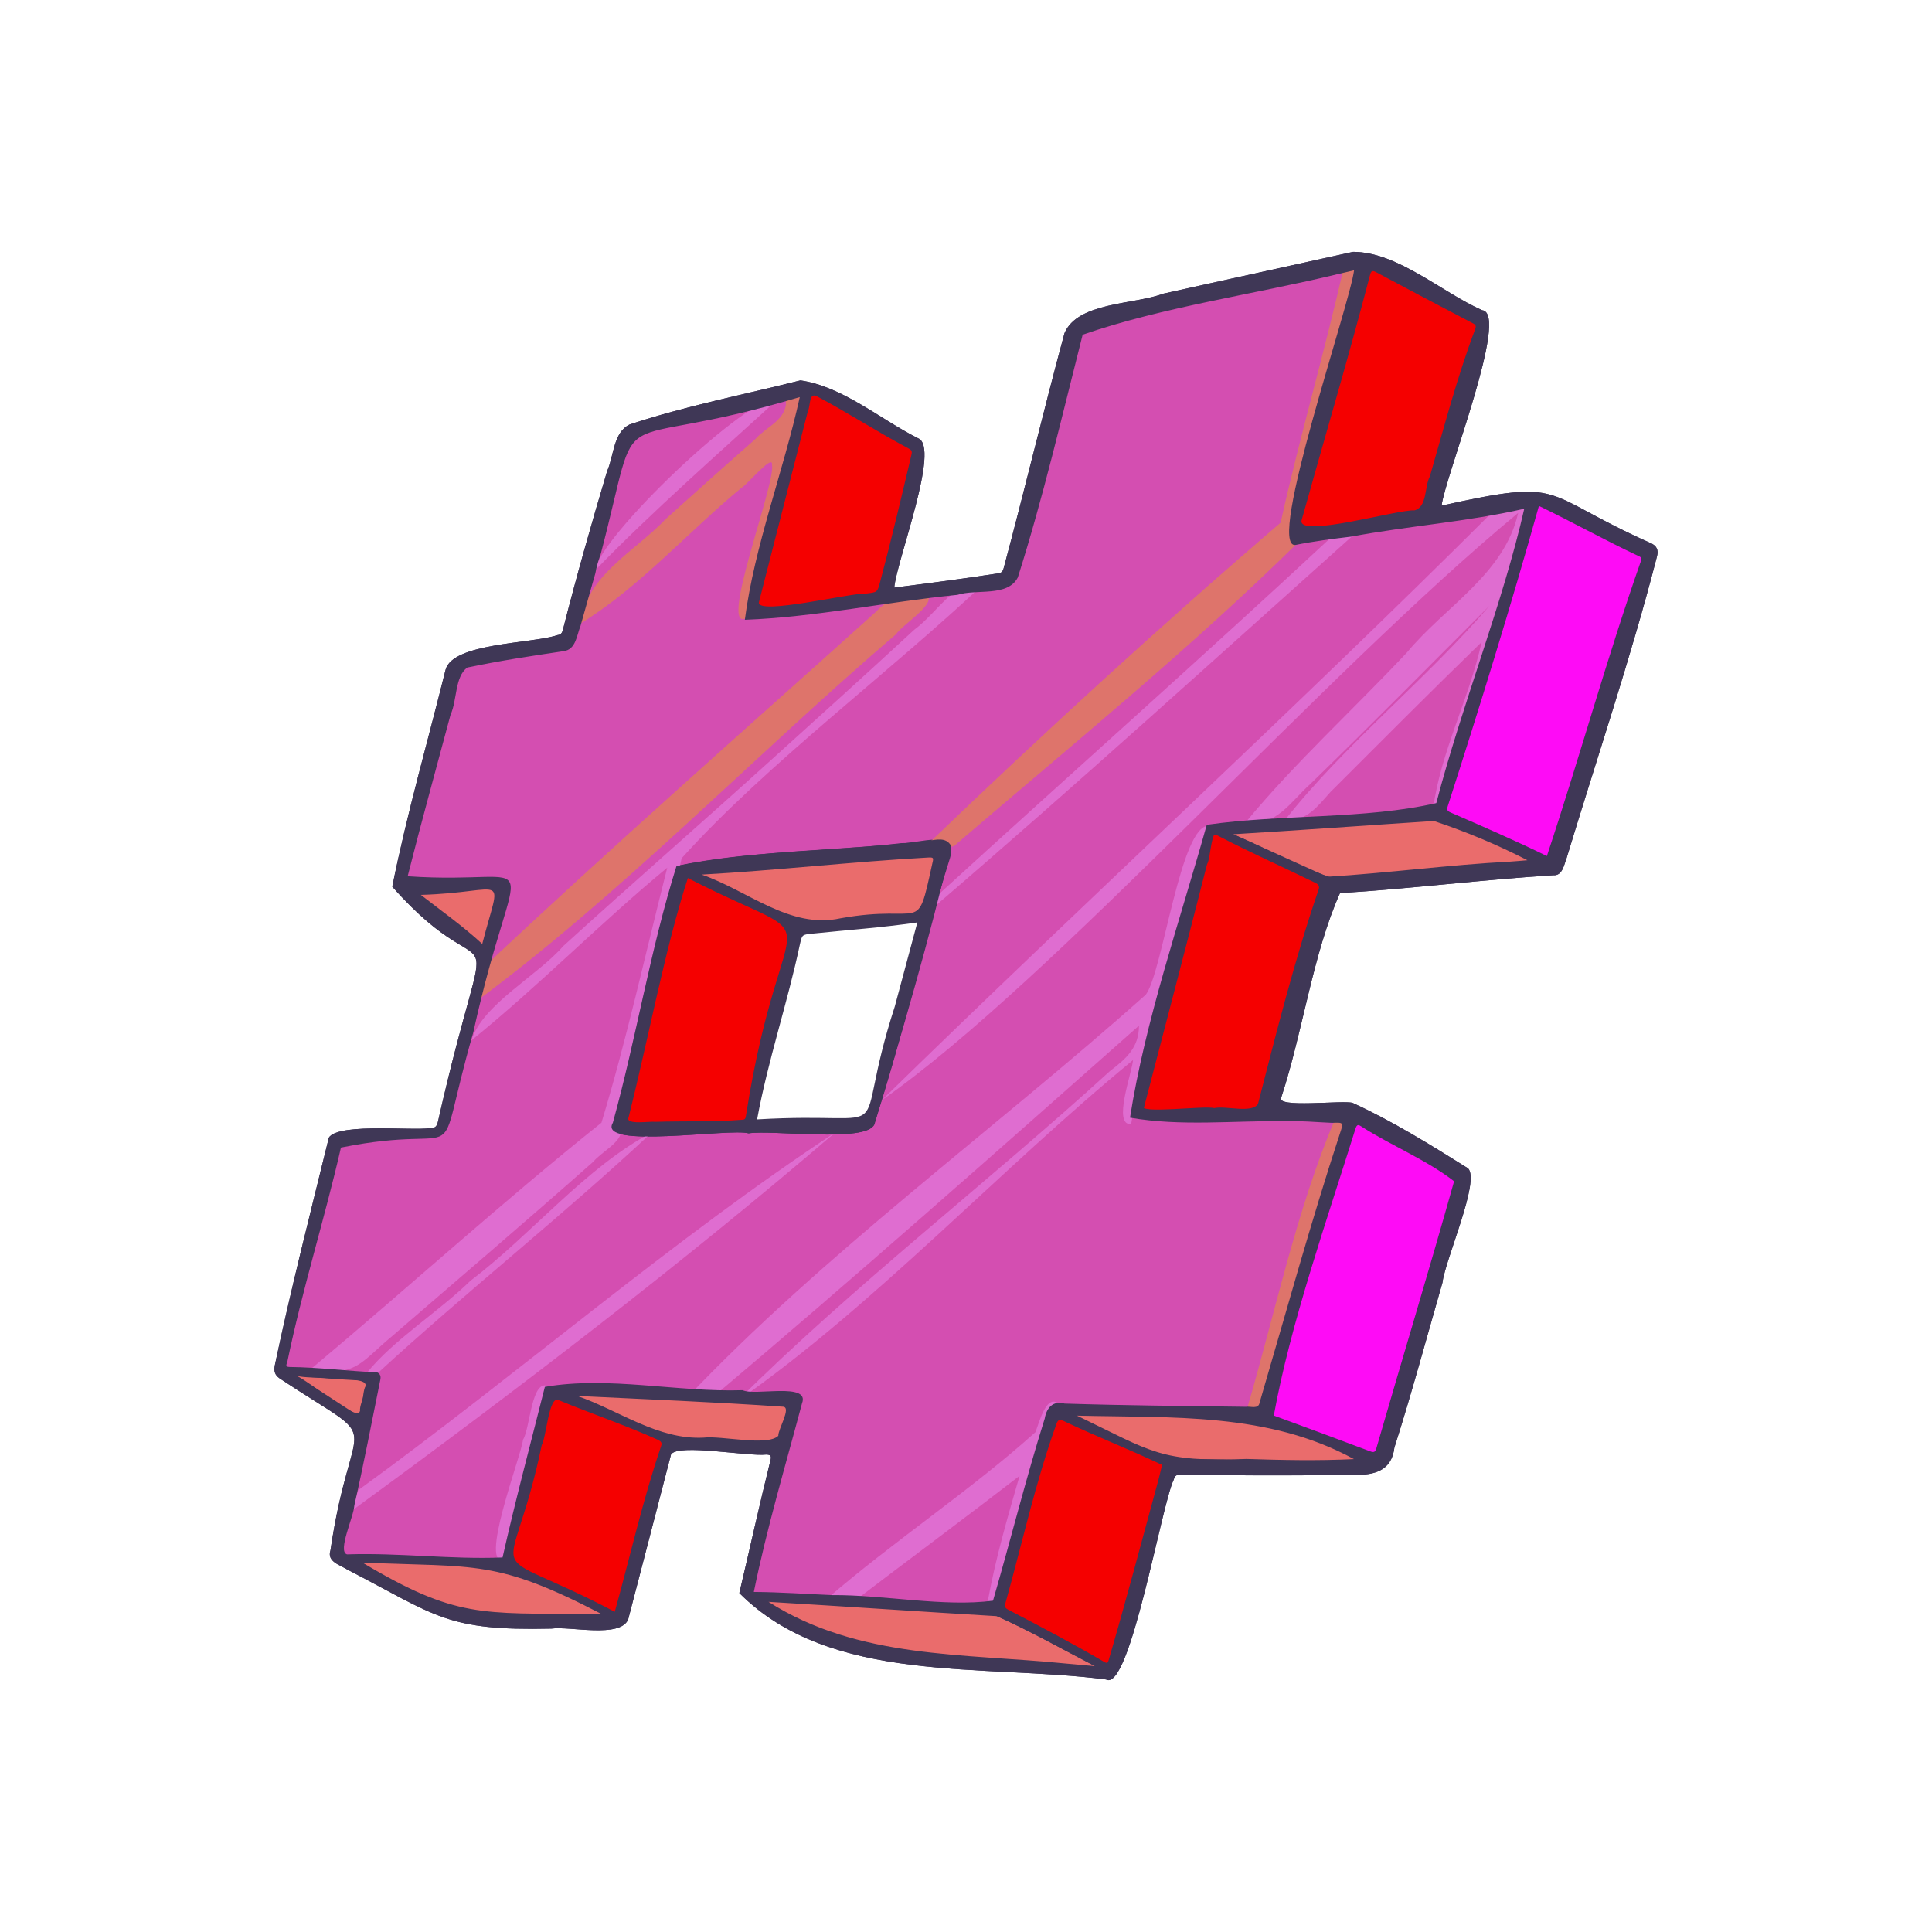 <svg viewBox="0 0 500 500" enable-background="new 0 0 500 500" id="Layer_1" version="1.1" xml:space="preserve" xmlns="http://www.w3.org/2000/svg" xmlns:xlink="http://www.w3.org/1999/xlink" fill="#000000"><g id="SVGRepo_bgCarrier" stroke-width="0"></g><g id="SVGRepo_tracerCarrier" stroke-linecap="round" stroke-linejoin="round"></g><g id="SVGRepo_iconCarrier"> <g> <path d="M427.128,140.521c-29.083-12.961-21.265-16.899-54.039-9.671c0.837-7.367,17.756-49.81,10.48-50.571 c-10.472-4.658-21.921-15.084-33.388-15.099c-16.38,3.639-32.781,7.177-49.156,10.829c-7.518,2.847-22.145,2.144-25.542,10.235 c-5.469,20.215-10.311,40.591-15.742,60.814c-0.237,0.881-0.59,1.238-1.496,1.343c-8.951,1.377-17.696,2.519-26.807,3.665 c0.603-6.959,12.058-36.449,6.129-38.651c-9.87-4.984-19.476-13.368-30.408-14.967c-14.764,3.713-29.732,6.621-44.222,11.418 c-4.242,2.06-4.05,8.155-5.809,12.046c-4.07,13.639-7.956,27.33-11.463,41.125c-0.212,0.835-0.56,1.22-1.4,1.329 c-6.734,2.263-27.164,1.974-28.96,9.011c-4.641,18.686-9.987,37.205-13.783,56.091c27.498,31.091,26.042-2.102,11.823,60.81 c-0.324,1.354-0.764,1.675-2.076,1.682c-4.702,0.776-26.697-1.702-26.386,3.387c-4.738,19.32-9.681,38.608-13.77,58.073 c-0.242,1.4-0.052,2.396,1.286,3.332c28.318,18.728,18.676,6.637,13.13,44.471c-0.975,2.935,2.406,3.751,4.362,4.98 c23.222,12.018,25.634,15.896,52.788,15.279c4.832-0.668,17.727,2.557,19.883-2.343c3.701-14.247,7.43-28.487,11.105-42.74 c1.929-2.855,19.852,0.593,24.674,0.039c1.058,0.052,1.359,0.31,1.065,1.462c-2.838,11.422-5.351,22.924-8.064,34.376 c23.734,23.805,63.189,18.242,94.904,22.369c6.14,3.455,14.345-45.23,17.513-51.693c0.308-1.158,0.837-1.331,1.885-1.312 c12.617,0.222,25.237,0.219,37.855,0.143c6.715-0.473,16.262,1.995,17.37-7.131c4.51-14.133,8.339-28.465,12.446-42.716 c0.721-5.995,9.787-26.227,6.637-29.557c-9.637-6.048-19.613-12.252-29.879-16.944c-2.421-0.789-20.319,1.489-18.455-1.496 c5.604-17.102,8.135-37.062,15.174-52.797c18.431-1.154,36.765-3.476,55.191-4.633c2.373,0.204,2.775-2.667,3.443-4.391 c7.866-26.021,16.629-51.773,23.402-78.122C429.267,142.289,428.745,141.219,427.128,140.521z M225.782,291.627h-31.677 l11.685-52.904l33.499-0.558L225.782,291.627z" fill="#3F3756"></path> <path d="M371.855,210.561l25.25-81.772l-62.375,9.556l18.375-71.125l-74.667,16.542l-18.053,66l-66.091,8.667 l14.811-58.333l-47.167,11.667l-15.333,54.249l-29.167,5.751L103.73,229.22l27.375-1l-17.375,65.187l-27.375,1.188l-14.25,60.473 l24.625,1.527l-9.875,46.779l44.155,1.596l11.72-45.875l63.125,2.882l-12.75,50.829l64.75,3.664l15.713-52.332l52.871,2.218 l23.867-79.198l-56.534,0.938l19.333-74L371.855,210.561z M245.843,222.116c-7.147,22.764-12.168,46.279-19.646,68.916 c-2.055,4.733-26.389,1.311-32.519,2.27c-4.927-1.389-39.166,4.208-35.171-2.739c6.069-21.992,9.656-44.696,16.47-66.437 c19.08-4.03,38.986-3.647,58.368-5.929C237.471,218.404,248.229,214.282,245.843,222.116z" fill="#d44eb1"></path> <path d="M400.349,222.985c-8.476-4.143-17.109-7.894-25.757-11.651c-0.91-0.396-0.99-0.785-0.698-1.695 c8.518-26.471,16.914-53.689,24.33-80.152c8.686,4.18,17.638,9.17,26.501,13.332c0.573,0.281,1.08,0.429,0.767,1.304 C416.373,170.08,408.991,196.976,400.349,222.985z" fill="#fe0bf6"></path> <path d="M377.177,303.745c-5.654,20.249-11.779,40.393-17.62,60.592c-1.378,2.319-2.08,12.66-4.861,11.836 c-8.609-3.238-17.228-6.448-25.866-9.603c-2.173-1.633,3.688-13.932,3.975-17.395c6.115-19.882,10.819-40.226,17.999-59.761 c0.437-1.168,0.958-0.681,1.559-0.338C360.334,294.173,370.011,298.123,377.177,303.745z" fill="#fe0bf6"></path> <path d="M314.844,287.919c-2.57-0.753-20.476,1.679-18.955-0.645c5.5-21.208,11.11-42.386,16.501-63.621 c1.074-1.828,0.867-9.496,3.387-8.533c8.543,4.459,17.366,8.342,26.013,12.587c2.975,0.478-5.725,19.919-5.832,23.834 c-3.337,11.713-6.54,23.463-9.44,35.292c-1.552,2.531-8.661,0.404-11.675,1.074C314.844,287.912,314.844,287.916,314.844,287.919z" fill="#f50000"></path> <path d="M337.554,137.876c-2.612-0.766-1.128-4.268-0.523-6.076c6.189-20.479,11.777-41.13,17.347-61.785 c0.274-1.033,0.532-1.374,1.645-0.779c8.654,4.623,17.337,9.195,26.03,13.745c0.79,0.413,0.808,0.838,0.537,1.556 c-5.687,15.341-9.745,31.192-14.225,46.905c-0.29,1.167-0.963,1.521-2.057,1.694C356.679,134.742,347.18,136.102,337.554,137.876z" fill="#f50000"></path> <path d="M228.157,284.773c52.259-51.105,106.282-100.59,158.006-152.191c3.471-0.685,6.945-1.359,10.412-2.067 c1.358-0.181,0.154,2.012,0.103,2.703c-8.45,24.718-15.763,49.801-23.266,74.818c-0.444,1.503-1.568,0.905-2.489,1.008 c1.982-14.589,9.304-28.23,12.515-42.868c-13.124,12.753-26.12,25.809-39.1,38.78c-3.246,3.578-6.239,7.857-11.666,7.121 c15.289-19.388,36.353-36.138,52.809-55.322c-15.404,15.403-30.702,30.927-46.329,46.108c-5.056,4.499-8.995,11.356-16.708,9.873 c12.706-15.371,27.916-29.205,41.651-43.852c9.904-11.947,25.252-20.333,28.8-36.139 C342.314,174.536,272.691,253.605,228.157,284.773z" fill="#df6dd0"></path> <path d="M301.515,378.368c-4.536,17.605-9.344,35.038-14.37,52.498c-0.226,0.802-0.521,0.795-1.148,0.427 c-8.48-4.965-17.174-9.537-25.886-14.074c-0.703-0.366-0.933-0.762-0.714-1.563c4.542-16.137,8.08-32.62,13.782-48.386 c0.335-0.919,0.765-1.216,1.795-0.746C283.672,370.674,292.965,374.274,301.515,378.368z" fill="#f50000"></path> <path d="M196.744,158.415c-1.051,0.134-1.229-0.393-1.002-1.275c4.693-18.325,9.4-36.649,14.083-54.975 c0.204-0.93,0.605-0.917,1.387-0.561c8.38,4.385,16.3,9.59,24.675,14.029c0.685,0.384,1.187,0.602,0.932,1.679 c-2.711,11.457-5.411,22.917-8.445,34.295c-0.764,2.866-0.768,2.769-3.756,3.139C215.341,156.059,206.065,157.404,196.744,158.415z " fill="#f50000"></path> <path d="M177.434,362.117c35.552-37.551,79.951-69.794,119.108-104.707c4.399-5.911,9.062-44.638,16.416-43.65 c-7.02,25.066-16.249,51.673-20.215,77.131c-4.921,0.549,0.257-13.414,0.484-16.552c-34.507,28.348-66.746,63.372-102.501,88.336 c29.653-29.539,65.191-56.878,96.556-85.511c4.139-3.157,7.494-6.046,7.48-11.725c-36.846,32.618-73.624,65.253-111.237,96.95 C181.493,362.326,179.448,362.555,177.434,362.117z" fill="#df6dd0"></path> <path d="M159.338,418.428c-8.833-4.455-17.728-8.682-26.627-12.988c-0.739-0.356-1.201-0.636-0.875-1.671 c4.165-13.607,7.267-27.505,10.925-41.253c0.237-0.983,0.59-1.042,1.401-0.722c8.891,3.688,18.056,6.754,26.813,10.72 c0.703,0.389,1.079,0.729,0.749,1.637C166.773,388.71,163.474,403.564,159.338,418.428z" fill="#f50000"></path> <path d="M80.511,354.264c25.101-20.992,49.534-43.263,75.145-63.715c6.394-21.024,11.516-44.284,17.025-65.987 c-16.98,13.991-33.262,30.613-50.664,44.668c2.826-9.279,17.119-16.734,23.74-24.376c17.774-16.161,35.883-31.949,53.695-48.066 c12.421-11.22,24.837-22.443,37.135-33.798c6.198-4.572,10.632-13.307,19.09-12.937c-25.348,23.993-57.026,47.399-79.266,72.06 c-4.95,23.072-13.27,47.383-15.806,70.317c0.715,2.887-5.249,5.896-7.012,8.179c-17.241,15.253-34.742,30.206-52.175,45.238 C93.304,352.589,92.113,356.538,80.511,354.264z" fill="#df6dd0"></path> <path d="M124.258,251.221c33.581-31.664,68.268-62.133,102.563-93.011c3.322-3.929,8.534-3.516,13.24-4.035 c2.019,2.268-6.72,7.662-8.128,9.925c-36.665,31.363-71.298,67.605-109.965,95.991C122.597,257.1,123.376,254.147,124.258,251.221z " fill="#DE746B"></path> <path d="M240.91,217.699c29.43-28.24,59.584-55.89,90.513-82.436c4.843-21.886,11.478-44.422,16.466-66.648 c1.208-0.278,2.416-0.557,3.863-0.891c-5.954,22.97-13.034,45.648-17.628,68.928c-0.302,2.167,0.289,3.126,2.142,3.402 c-27.896,27.562-59.322,53.102-89.26,78.803C246.216,219.782,241,217.8,240.91,217.699z" fill="#DE746B"></path> <path d="M318.528,215.683c18.384-1.098,36.549-2.441,54.88-3.631c8.68,2.869,17.418,6.518,25.597,10.74 c-17.837,1.343-35.594,2.652-53.361,4.665C336.392,224.627,327.606,219.353,318.528,215.683z" fill="#ea6c6c"></path> <path d="M194.105,413.988c21.203,1.259,42.037,2.707,63.194,3.958c9.208,4.09,18.191,9.193,27.174,13.835 C253.54,428.061,221.487,431.178,194.105,413.988z" fill="#ea6c6c"></path> <path d="M193.457,159.76c-8.106,5.151,7.426-34.762,6.334-39.445c0.371-3.097-6.644,5.376-7.878,5.906 c-13.934,11.501-26.437,25.807-41.748,35.184c1.608-12.614,14.066-18.573,22.157-27.126c7.678-6.895,15.357-13.788,23.114-20.594 c2.61-3.024,7.341-4.646,7.962-8.933c-0.321-2.836,2.098-3.252,4.528-3.641C203.627,120.669,195.978,140.259,193.457,159.76z" fill="#DE746B"></path> <path d="M92.699,385.663c41.385-30.036,81.346-64.897,123.469-92.599c-39.164,33.618-83.358,67.437-124.639,97.555 C91.804,388.939,92.143,387.276,92.699,385.663z" fill="#df6dd0"></path> <path d="M352.305,377.903c-16.269,0.851-32.554-0.47-48.807-0.298c-9.438-1.769-17.619-8.107-26.666-11.537 C302.756,366.7,328.911,365.117,352.305,377.903z" fill="#ea6c6c"></path> <path d="M256.163,416.563c-0.933-0.707-0.633-1.752-0.454-2.555c2-10.902,5.059-21.394,8.157-32.07 c-14.304,11.037-28.79,21.776-43.134,32.701c-1.865-0.096-3.73-0.192-5.595-0.287c-0.314-0.351-0.81-0.07-1.324-0.426 c17.339-15.024,37.536-28.327,54.155-43.281c1.018-2.508,2.934-10.695,6.53-6.926c-5.168,1.077-8.279,24.45-10.826,30.192 c-2.037,7.266-4.092,14.527-6.112,21.798C257.338,416.509,256.929,416.766,256.163,416.563z" fill="#df6dd0"></path> <path d="M91.529,403.997c32.186,1.483,35.854-1.134,65.583,14.119C129.429,418.05,115.876,419.499,91.529,403.997z" fill="#ea6c6c"></path> <path d="M242.83,231.543c33.938-30.998,68.372-61.518,102.016-92.812c2.021-0.4,4.047-0.766,6.11-0.876 c-35.925,32.14-72.643,65.484-108.988,96.681C241.591,233.348,241.844,232.34,242.83,231.543z" fill="#df6dd0"></path> <path d="M148.054,360.989c18.713,0.927,37.274,1.639,55.943,2.932c2.274,0.227-1.435,6.136-1.336,7.895 c-2.742,2.899-15.561-0.079-20.301,0.499C170.02,372.947,159.407,364.934,148.054,360.989z" fill="#ea6c6c"></path> <path d="M322.825,364.278c7.275-24.876,12.643-50.954,22.729-74.792c3.057-0.119,3.029-0.128,2.06,2.78 c-4.674,14.027-8.734,28.241-12.887,42.427c-2.781,9.5-5.542,19.007-8.282,28.519C326.124,365.004,324.099,364.086,322.825,364.278 z" fill="#DE746B"></path> <path d="M94.879,355.376c6.97-8.655,18.462-15.725,26.868-23.912c15.742-11.929,30.091-29.585,46.884-38.338 c-22.997,21.461-47.809,41.06-71.008,62.364C96.707,355.453,95.793,355.415,94.879,355.376z" fill="#df6dd0"></path> <path d="M202.048,102.636c-15.038,13.789-33.488,29.9-47.97,44.912C154.788,139.28,193.412,102.188,202.048,102.636 z" fill="#df6dd0"></path> <path d="M130.845,403.731c-7.487,2.735,4.174-27.225,4.505-31.132c1.879-2.889,2.148-16.086,6.639-13.799 C138.229,373.75,134.212,388.754,130.845,403.731z" fill="#df6dd0"></path> <path d="M125.244,245.423c-5.863-5.407-12.219-9.881-18.488-14.768 C133.659,229.779,130.798,223.126,125.244,245.423z" fill="#ea6c6c"></path> <path d="M76.553,355.998c5.887,0.647,11.391,0.979,16.894,1.278c2.968,0.335-0.56,5.786-0.268,7.875 C93.305,368.591,79.001,356.677,76.553,355.998z" fill="#ea6c6c"></path> <path d="M166.808,291.627c-1.198-0.797-5.196,0.97-4.896-1.286c4.352-21.394,11.023-42.341,14.833-63.804 c0.049-1.089,0.577-0.679,1.084-0.426c8.533,4.346,17.181,8.46,25.867,12.49c1.08,0.499,1.315,1.018,0.992,2.145 c-4.208,16.277-8.332,32.648-11.307,49.189c-0.057,0.523-0.211,0.908-0.807,0.961C183.994,291.635,175.411,291.03,166.808,291.627z " fill="#f50000"></path> <path d="M179.734,226.11c20.722-1.153,41.216-3.526,61.914-4.672c1.852-0.106,1.891-0.069,1.459,1.687 c-4.476,20.116-1.817,10.815-25.21,14.992C204.198,241.209,192.435,230.502,179.734,226.11z" fill="#ea6c6c"></path> <path d="M246.172,218.955c-1.362-2.484-3.956-1.546-6.106-1.366c-21.576,2.625-43.711,2.235-64.989,6.537 c-6.814,21.741-10.401,44.445-16.471,66.435c-4.119,6.94,30.424,1.357,35.171,2.741c6.271-0.961,30.257,2.472,32.52-2.268 C233.416,267.31,240.605,242.896,246.172,218.955z M193.033,288.851c-0.056,0.505-0.204,0.876-0.78,0.927 c-7.579,0.604-15.222,0.304-22.825,0.553c-1.125-0.202-7.539,0.862-6.772-1.088c5.051-20.011,9.538-44.145,15.363-62.002 C217.001,247.238,202.477,228.488,193.033,288.851z M231.568,260.481c-12.008,37.047,3.034,26.937-35.629,29.216 c2.799-15.297,7.869-30.115,11.088-45.345c0.561-2.422,0.521-2.457,3.137-2.717c9.163-0.963,18.077-1.555,27.244-2.911 C235.44,246.049,233.489,253.261,231.568,260.481z M241.268,223.536c-4.158,18.97-1.956,10.192-23.742,14.119 c-13.085,2.883-24.007-7.216-35.94-11.308c19.516-1.086,38.816-3.32,58.308-4.4C241.638,221.847,241.675,221.881,241.268,223.536z" fill="#3F3756"></path> <path d="M243.421,230.89c-0.003,0.015-0.008,0.03-0.011,0.045l0,0c0.011-0.01,0.021-0.019,0.032-0.028 C243.435,230.903,243.428,230.895,243.421,230.89z" fill="#3F3756"></path> <path d="M427.128,140.52c-29.083-12.961-21.265-16.899-54.039-9.671c0.837-7.367,17.756-49.81,10.48-50.571 c-10.472-4.658-21.921-15.084-33.388-15.099c-16.379,3.639-32.781,7.176-49.156,10.829c-7.518,2.847-22.145,2.144-25.542,10.235 c-5.469,20.215-10.31,40.591-15.742,60.814c-0.237,0.881-0.589,1.238-1.496,1.343c-8.951,1.377-17.696,2.519-26.807,3.665 c0.603-6.959,12.058-36.449,6.129-38.651c-9.87-4.984-19.476-13.368-30.408-14.967c-14.764,3.713-29.732,6.621-44.222,11.418 c-4.242,2.06-4.05,8.155-5.809,12.046c-4.07,13.639-7.956,27.329-11.463,41.125c-0.212,0.835-0.56,1.22-1.4,1.329 c-6.734,2.263-27.164,1.974-28.96,9.011c-4.641,18.686-9.987,37.205-13.783,56.091c27.498,31.091,26.042-2.102,11.822,60.81 c-0.324,1.354-0.764,1.675-2.076,1.682c-4.702,0.776-26.697-1.702-26.386,3.387c-4.737,19.32-9.681,38.608-13.77,58.073 c-0.242,1.4-0.052,2.396,1.286,3.331c28.318,18.728,18.676,6.637,13.13,44.471c-0.975,2.934,2.406,3.751,4.362,4.98 c23.222,12.018,25.634,15.896,52.787,15.279c4.832-0.668,17.727,2.557,19.883-2.343c3.701-14.248,7.43-28.487,11.105-42.74 c1.93-2.855,19.852,0.593,24.674,0.039c1.058,0.052,1.359,0.31,1.065,1.462c-2.838,11.422-5.351,22.924-8.064,34.376 c23.734,23.805,63.189,18.242,94.904,22.369c6.14,3.455,14.345-45.23,17.513-51.693c0.308-1.158,0.837-1.331,1.885-1.312 c12.617,0.222,25.237,0.219,37.855,0.143c6.715-0.473,16.262,1.995,17.37-7.131c4.51-14.133,8.339-28.465,12.446-42.716 c0.721-5.995,9.787-26.227,6.637-29.557c-9.637-6.048-19.613-12.252-29.879-16.944c-2.421-0.789-20.319,1.489-18.455-1.496 c5.604-17.102,8.135-37.062,15.174-52.797c18.431-1.154,36.765-3.476,55.191-4.633c2.373,0.204,2.776-2.667,3.443-4.391 c7.866-26.021,16.629-51.773,23.402-78.122C429.267,142.289,428.745,141.219,427.128,140.52z M354.554,71.198 c0.265-0.996,0.513-1.325,1.587-0.752c8.348,4.459,16.723,8.869,25.108,13.258c0.762,0.398,0.779,0.808,0.518,1.501 c-4.695,12.447-8.023,25.315-11.716,38.071c-1.434,2.672-0.65,7.934-3.988,8.808c-4.285-0.289-30.017,7.22-29.232,2.634 C342.721,113.591,349.016,92.467,354.554,71.198z M209.1,106.321c0.653-1.142,0.228-4.752,2.172-3.82 c8.059,4.217,15.677,9.224,23.731,13.492c0.659,0.369,1.142,0.579,0.897,1.615c-2.607,11.019-5.204,22.04-8.121,32.982 c-0.735,2.757-0.738,2.663-3.612,3.019c-3.961-0.204-28.078,5.669-27.773,2.305C200.633,139.383,204.862,122.851,209.1,106.321z M108.916,231.596c22.601-0.649,20.874-6.671,15.889,12.692C119.767,239.641,114.305,235.796,108.916,231.596z M91.726,365.754 c-5.123-3.314-9.947-6.528-15.174-9.756c3.106,1.171,19.352-0.207,18.033,2.804C93.632,360.225,94.021,367.355,91.726,365.754z M151.948,417.71c-27.275-0.302-33.825,1.212-58.159-13.318c29.581,1.258,34.656-0.818,61.916,13.33 C154.276,417.722,153.107,417.788,151.948,417.71z M171.092,374.255c-4.793,14.097-7.989,28.48-11.993,42.874 c-35.967-18.918-27.067-3.888-18.902-43.124c1.197-2.133,1.819-12.472,4.206-11.716c8.61,3.572,17.485,6.541,25.965,10.381 C171.048,373.047,171.412,373.376,171.092,374.255z M182.081,372.062c-11.757,0.604-21.874-7.032-32.692-10.792 c17.832,0.883,35.522,1.563,53.312,2.794c2.149,0.222-1.354,5.841-1.274,7.523C198.565,374.367,186.763,371.502,182.081,372.062z M275.799,430.514c-26.515-2.664-53.614-1.148-76.905-15.956c19.845,1.178,39.345,2.534,59.147,3.704 c8.618,3.828,17.025,8.605,25.433,12.949C280.707,430.959,278.253,430.732,275.799,430.514z M299.698,383.362 c-4.216,15.461-8.292,30.961-12.799,46.34c-0.217,0.773-0.502,0.766-1.106,0.412c-8.171-4.784-16.548-9.19-24.943-13.562 c-0.678-0.353-0.899-0.734-0.688-1.507c4.377-15.55,7.786-31.432,13.28-46.624c0.323-0.885,0.737-1.172,1.729-0.719 c8.383,4,17.338,7.469,25.576,11.414C300.371,380.646,300.065,382.012,299.698,383.362z M322.563,377.574 c-22.415,0.861-24.301-1.809-43.832-11.201c24.62,0.599,49.458-0.903,71.674,11.239 C341.119,378.069,331.842,377.872,322.563,377.574z M350.866,291.887c0.422-1.128,0.924-0.657,1.504-0.326 c7.694,4.92,17.032,8.731,23.948,14.156c-6.482,23.108-13.47,46.094-20.129,69.153c-0.266,0.936-0.662,1.083-1.568,0.742 c-8.307-3.124-16.624-6.222-24.961-9.267C333.988,342.473,343.331,316.061,350.866,291.887z M332.553,290.154 c4.058-0.134,8.133,0.271,12.201,0.438c3.004-0.117,2.976-0.126,2.024,2.732c-7.555,23.046-13.973,46.441-20.8,69.71 c-0.315,1.762-2.304,0.858-3.557,1.047c-15.655-0.209-31.196-0.335-46.903-0.831c-2.995-0.824-4.667,1.075-5.146,3.872 c-4.897,15.597-8.811,31.38-13.383,47.131c-12.732,1.683-28.182-1.538-41.65-1.447c0,0,0,0-0.001,0c0,0,0,0,0,0 c-6.824-0.288-13.357-0.772-20.248-0.813c3.333-16.467,8.169-32.582,12.472-48.812c2.139-5.525-12.321-1.84-15.352-3.398 c-16.902,0.56-34.593-3.715-51.202-0.86c0,0,0,0,0,0c-3.694,14.689-7.642,29.432-10.95,44.148 c-13.278,0.543-26.858-1.258-40.252-0.802c-2.566-0.722,1.847-10.026,1.867-12.574c0,0,0,0,0,0h0 c2.476-10.804,4.532-21.716,6.748-32.587c0.188-0.908,0.008-1.488-0.762-1.929c0,0,0,0,0,0c-7.603-0.341-15.157-1.319-22.786-1.402 c-1.295-0.033-0.554-0.955-0.503-1.361c3.831-18.634,9.622-36.862,13.866-55.424c34.669-6.999,23.246,8.535,34.254-29.827 c0,0,0,0,0,0c0,0,0,0,0,0c11.259-51.222,19.887-37.862-16.986-40.387c3.524-13.989,7.391-27.884,11.104-41.82 c1.716-3.693,1.07-9.845,4.328-12.196c8.235-1.735,16.549-3.001,24.87-4.232c3.253-0.389,3.428-4.064,4.421-6.514c0,0,0,0,0,0 c0.765-2.724,1.531-5.449,2.297-8.173c0,0,0,0,0,0c0.516-1.815,1.032-3.629,1.548-5.444h0c0.316-1.669,0.741-3.307,1.362-4.891l0,0 c11.271-42.885-0.048-25.288,51.548-40.736c-4.224,19.217-11.739,38.466-14.217,57.627c18.437-0.691,36.64-4.646,55-6.448 c0,0,0,0-0.001,0c0,0,0,0,0,0c4.858-1.598,12.987,0.631,15.644-4.505c6.572-20.675,11.44-41.811,16.781-62.819 c20.889-7.239,44.517-10.454,66.446-15.786l0,0c0,0,0,0,0,0c1.187-0.273,2.374-0.547,3.795-0.875 c-0.983,8.499-22.769,71.729-15.218,71.07c4.769-0.962,9.609-1.575,14.437-2.16h0c14.893-2.784,30.03-3.835,44.824-7.212 c-5.458,24.186-16.193,50.947-22.757,76.172c-18.469,4.257-39.959,2.823-59.404,5.623c0,0,0,0,0,0 c-6.897,24.629-15.966,50.774-19.863,75.788C305.562,291.551,319.248,289.993,332.553,290.154z M341.188,230.416 c-6.199,18.129-10.854,36.768-15.632,55.318c-1.723,2.469-8.253,0.381-11.31,1.04c0,0.004,0,0.008,0,0.011 c-2.486-0.729-19.839,1.626-18.363-0.625c3.274-12.68,6.627-25.339,9.914-38.015c2.649-10.367,5.425-20.702,7.895-31.113 c0.203-0.87,0.474-1.286,1.459-0.772c8.276,4.319,16.823,8.081,25.2,12.193C341.314,228.926,341.586,229.354,341.188,230.416z M390.85,222.988c-15.798,0.82-31.651,2.959-47.351,3.918c-8.102-3.671-16.207-7.335-24.311-11.001 c17.385-1.039,34.563-2.308,51.897-3.433c8.208,2.713,16.472,6.163,24.206,10.156C393.721,222.756,392.287,222.896,390.85,222.988z M424.694,145.113c-8.85,25.186-15.984,51.239-24.366,76.428c-8.215-4.015-16.581-7.651-24.962-11.292 c-0.882-0.384-0.96-0.761-0.677-1.642c8.229-25.604,16.368-51.89,23.578-77.678c8.418,4.051,17.095,8.887,25.684,12.921 C424.507,144.122,424.998,144.266,424.694,145.113z" fill="#3F3756"></path> <path d="M229.075,283.179c-0.022-0.01-0.046-0.03-0.069-0.042c-0.005,0.033-0.008,0.067-0.014,0.101h0h0 C229.019,283.218,229.048,283.199,229.075,283.179z" fill="#3F3756"></path> </g> </g></svg>